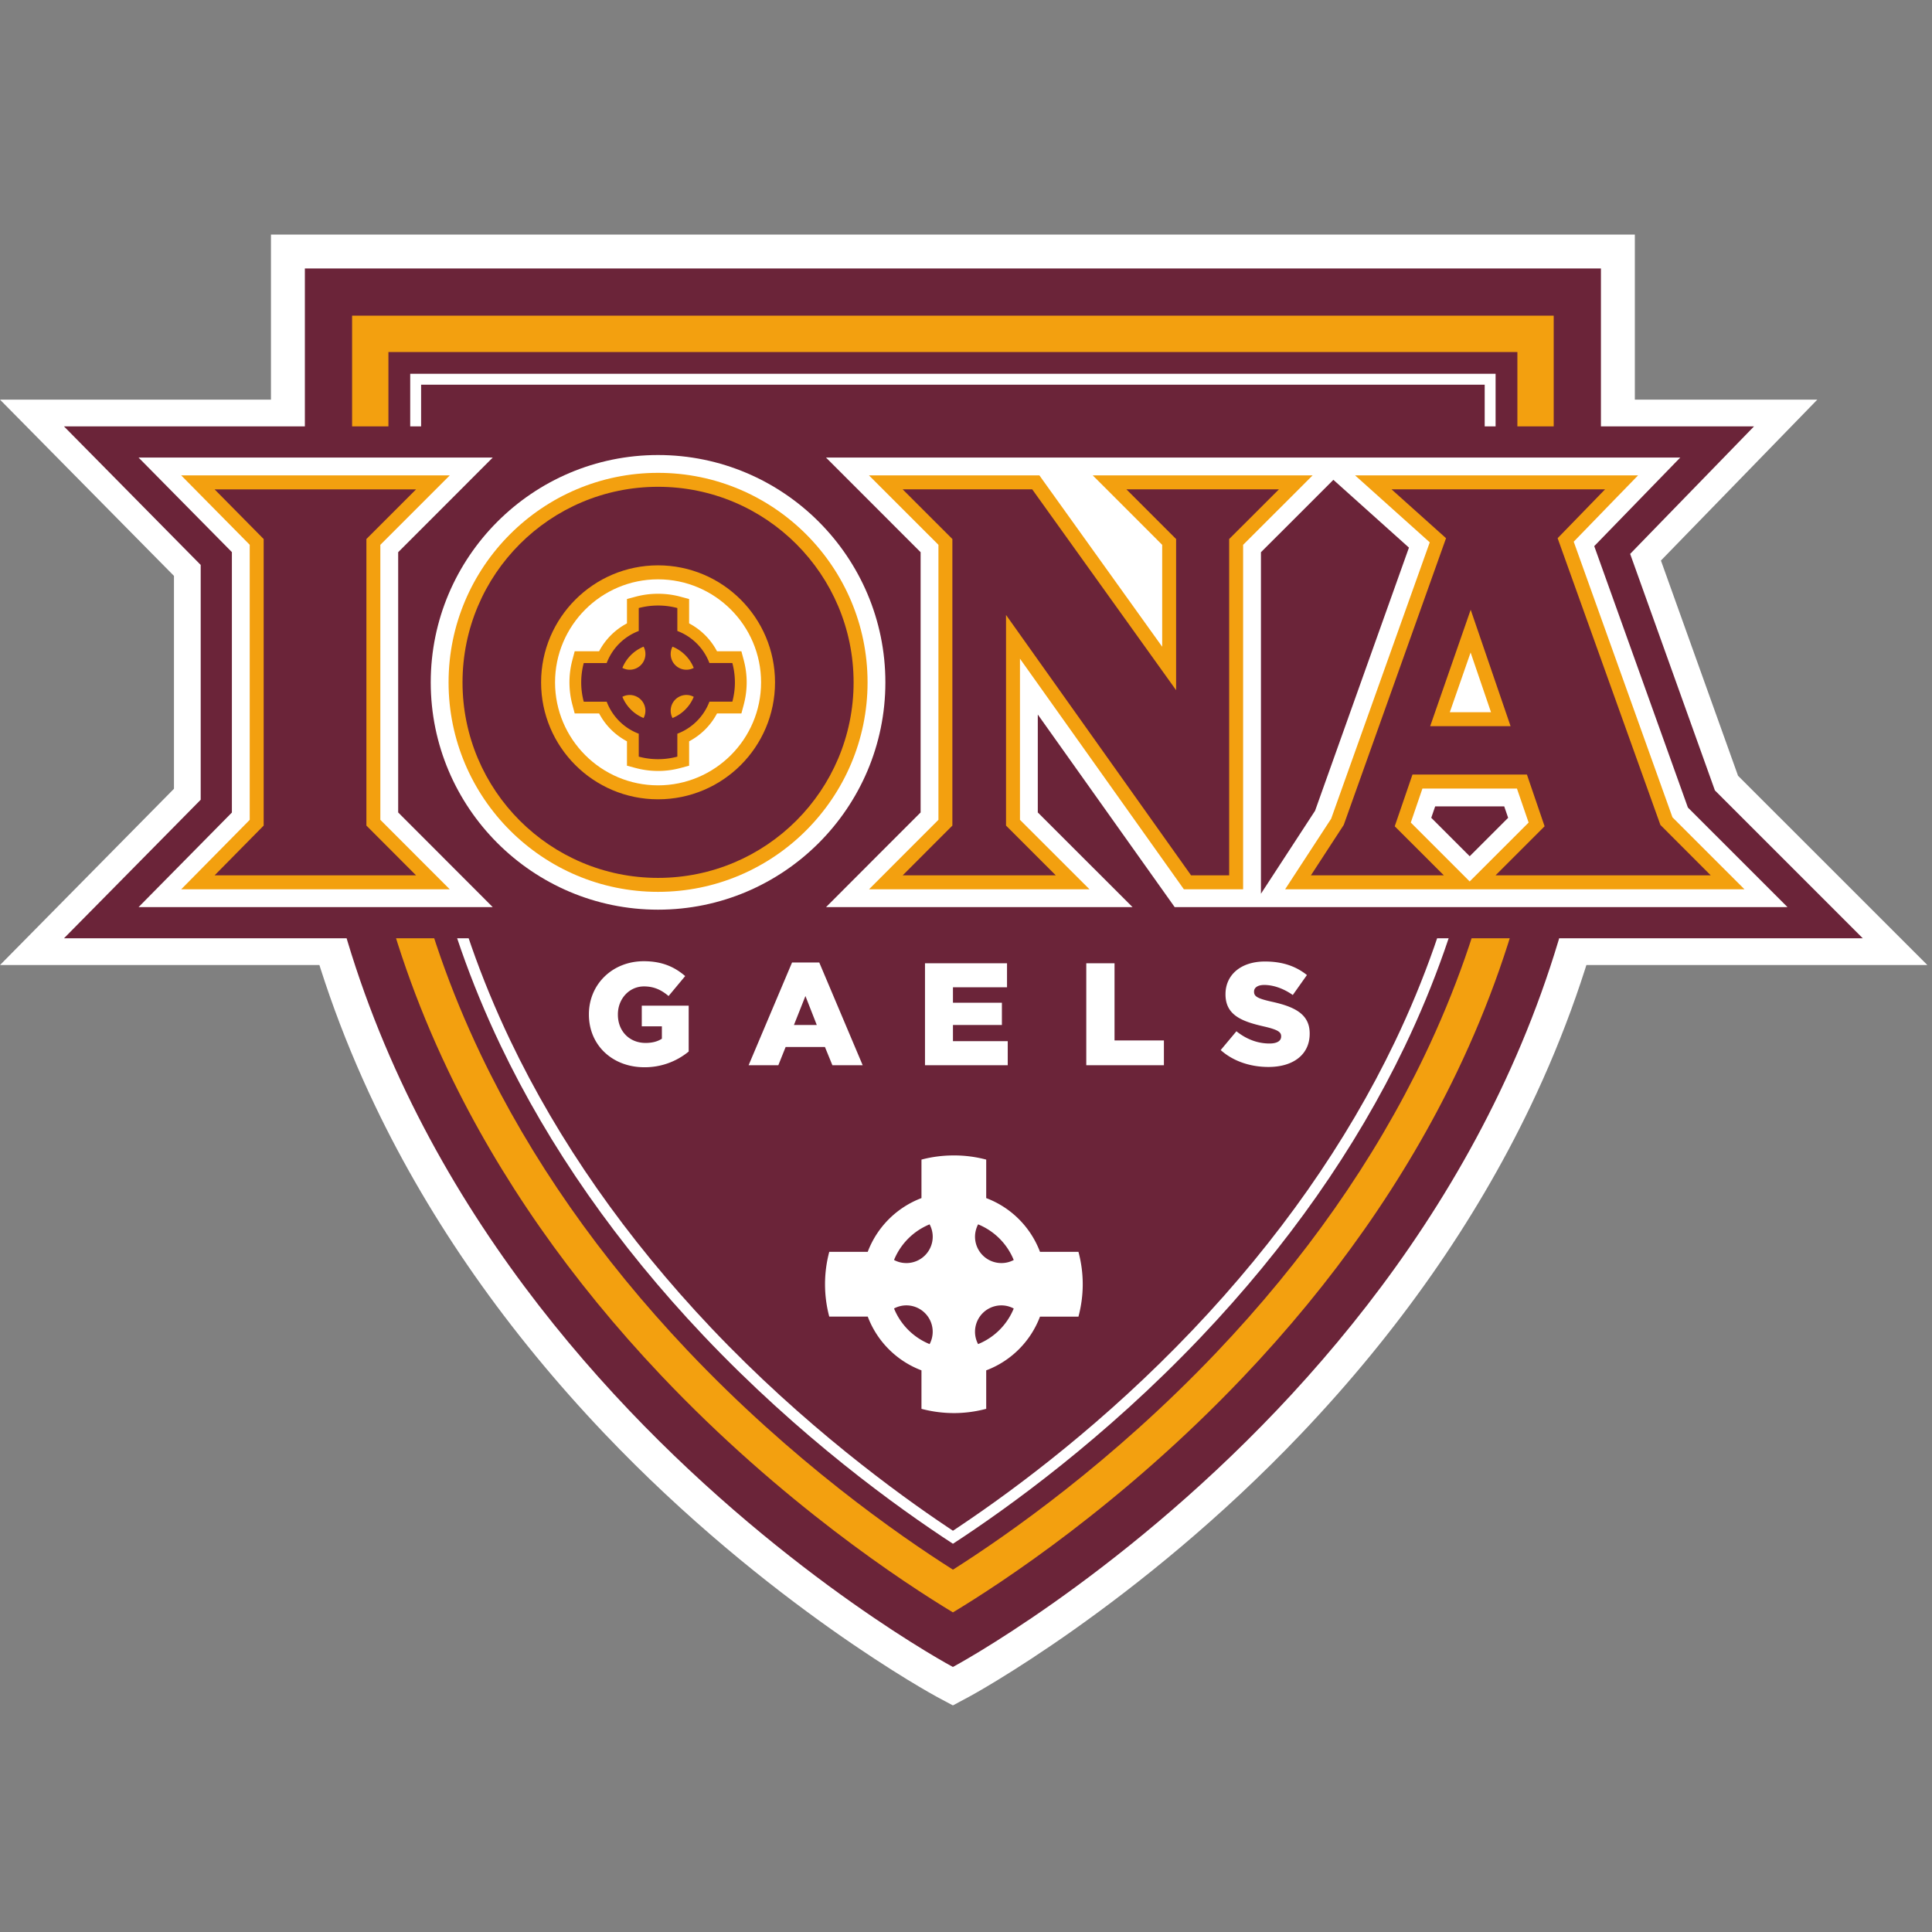 <svg width="200" height="200" xmlns="http://www.w3.org/2000/svg"><rect width="100%" height="100%" fill="#808080" stroke="none"/><g fill="none"><path d="M96.99 175.659c-.174-.092-17.48-9.448-34.431-27.271-9.99-10.504-17.959-21.882-23.682-33.818C31.693 99.587 28.05 83.697 28.05 67.344V24.28h141.188v43.064c0 16.353-3.642 32.243-10.827 47.226-5.723 11.935-13.69 23.313-23.682 33.818-16.935 17.805-34.257 27.178-34.43 27.27l-1.655.884-1.654-.883" fill="#FFF"/><path d="M136.53 64.979l2.323-6.513-.598-.537-1.726 1.723v5.327zm-68.41 35.187c-1.337 0-2.672-.09-3.984-.266H.003l18.006-18.246V59.616l-2.403-2.432L0 41.37h64.16a29.889 29.889 0 0 1 3.96-.263c1.302 0 2.612.088 3.912.263h116.096l-15.315 15.757-.873.9 7.982 22.28L199.52 99.9H72.055a29.448 29.448 0 0 1-3.935.266z" fill="#FFF"/><path d="M31.56 27.79v39.554c0 69.375 67.084 105.22 67.084 105.22s67.084-35.845 67.084-105.22V27.79H31.56" fill="#6B2439"/><path d="M98.647 166.915c-5.068-3.063-17.724-11.35-30.215-24.538-9.33-9.853-16.753-20.485-22.06-31.602-6.585-13.792-9.923-28.404-9.923-43.43V32.677h124.39v34.666c0 15.087-3.364 29.754-10 43.595-5.343 11.142-12.81 21.795-22.195 31.661-12.466 13.106-24.967 21.281-29.997 24.315" fill="#F3A00F"/><path d="M98.649 162.491c-5.693-3.612-16.666-11.274-27.487-22.7-9.06-9.567-16.26-19.875-21.397-30.637-6.341-13.281-9.556-27.348-9.556-41.81V36.44h116.87v30.905c0 14.52-3.24 28.64-9.632 41.969-5.172 10.787-12.415 21.114-21.528 30.695-10.792 11.347-21.638 18.913-27.27 22.483" fill="#6B2439"/><path d="M98.65 159.81c-5.797-3.78-15.894-11.059-25.849-21.57-8.898-9.396-15.964-19.509-21-30.058-6.195-12.975-9.336-26.715-9.336-40.838v-28.65h112.358v28.65c0 14.18-3.166 27.971-9.41 40.993-5.07 10.574-12.18 20.707-21.129 30.116-9.924 10.434-19.906 17.625-25.634 21.356" fill="#FFF"/><path d="M98.022 158.042c-5.014-3.357-14.853-10.495-24.402-20.578-8.817-9.31-15.815-19.325-20.801-29.767-6.122-12.823-9.226-26.4-9.226-40.353v-27.52h110.102v27.52c0 14.009-3.129 27.637-9.3 40.506-5.019 10.467-12.06 20.502-20.928 29.826-9.04 9.504-18.144 16.321-24.19 20.366l-.627.42-.628-.42" fill="#6B2439"/><path d="M92.073 58.71a27.946 27.946 0 0 0-.216-.423l.216.215v.207zm41.689-.206l3.243-3.238 1.147-1.148 3.932 3.528-8.322 23.326V58.504zm-41.898 24.47c.071-.135.14-.27.209-.408v.2l-.209.209zm100.973 14.158l-15.31-15.308-8.774-24.485 2.076-2.14 10.75-11.062H77.715l2.767 2.77a26.594 26.594 0 0 0-12.362-3.032c-4.236 0-8.245.991-11.81 2.752l2.487-2.49H6.62L17.576 55.24l3.2 3.24v24.31L6.623 97.133h52.173l-2.481-2.484a26.598 26.598 0 0 0 11.805 2.75c4.462 0 8.672-1.099 12.375-3.038l-2.768 2.772h115.11z" fill="#6B2439"/><path fill="#FFF" d="M41.22 57.164l4.179-4.18 5.61-5.618H14.343l5.53 5.604 4.132 4.184v26.96l-9.66 9.79h36.662l-9.788-9.8v-26.94"/><path d="M68.12 47.104c-12.974 0-23.53 10.558-23.53 23.535 0 12.975 10.556 23.53 23.53 23.53 12.977 0 23.534-10.555 23.534-23.53 0-12.977-10.557-23.535-23.534-23.535" fill="#FFF"/><path d="M152.143 88.638l-3.98-3.979.406-1.184h7.147l.407 1.185-3.98 3.978zm-16.007-4.71l-5.603 8.59V57.165l4.188-4.18 3.309-3.314 7.823 7.018-9.717 27.238zm38.594-.332l-9.695-27.061 8.903-9.169H85.506l9.796 9.798v26.94l-4.185 4.185-5.604 5.615h31.728l-9.809-9.8V73.967l14.17 19.936h63.438l-10.31-10.308z" fill="#FFF"/><path fill="#F3A00F" d="M44.093 51.68l2.466-2.468H18.756l2.43 2.462 4.665 4.722v28.476L21.186 89.6l-2.427 2.458h27.797l-2.463-2.465-4.719-4.725V56.4l4.72-4.72m91.787-2.468h-22.76l2.469 2.468 4.719 4.72v10.55l-12.28-17.135-.431-.603H89.957l2.468 2.468 4.722 4.72v28.468l-4.724 4.725-2.461 2.465h22.822l-2.467-2.465-4.73-4.725v-16.68l16.537 23.265.43.605h6.134V56.4l4.727-4.72 2.466-2.468"/><path d="M68.12 81.298c-5.88 0-10.662-4.783-10.662-10.66 0-5.881 4.782-10.666 10.662-10.666 5.882 0 10.667 4.785 10.667 10.667 0 5.876-4.785 10.66-10.667 10.66zm0-32.349c-11.955 0-21.684 9.73-21.684 21.69 0 11.957 9.729 21.685 21.684 21.685 11.96 0 21.69-9.728 21.69-21.685 0-11.96-9.73-21.69-21.69-21.69zm84.02 42.298l-1.652-1.654-4.443-4.442 1.205-3.522h9.783l1.209 3.522-4.444 4.442-1.657 1.654zm2.21-17.517h-4.267l2.154-6.183 2.112 6.183zm23.77 15.863l-4.987-4.985-10.222-28.533 4.279-4.413 2.382-2.45H140.28l2.813 2.524 4.914 4.407-10.206 28.61-3.31 5.073-1.455 2.232h47.55l-2.466-2.465z" fill="#F3A00F"/><path d="M68.123 79.81a9.004 9.004 0 0 1-2.314-.305l-.906-.241V76.74l-.105-.058a6.91 6.91 0 0 1-2.72-2.72l-.059-.105h-2.527l-.24-.906a9.01 9.01 0 0 1 0-4.628l.241-.905h2.524l.058-.105a6.91 6.91 0 0 1 2.723-2.724l.105-.058V62.01l.903-.242a8.939 8.939 0 0 1 2.317-.302c.79 0 1.568.102 2.312.303l.902.242v2.52l.106.058a6.897 6.897 0 0 1 2.725 2.725l.058.105h2.522l.242.905c.203.76.306 1.538.306 2.314a9.01 9.01 0 0 1-.305 2.314l-.242.906h-2.524l-.058.105a6.904 6.904 0 0 1-2.724 2.72l-.106.058v2.523l-.904.242a8.964 8.964 0 0 1-2.31.305" fill="#F3A00F"/><path d="M76.077 70.637a7.74 7.74 0 0 0-.265-2h-2.374a5.7 5.7 0 0 0-3.32-3.32v-2.373a7.667 7.667 0 0 0-1.995-.26c-.692 0-1.362.09-2 .26v2.374a5.715 5.715 0 0 0-3.32 3.32H60.43a7.74 7.74 0 0 0 0 4h2.375a5.714 5.714 0 0 0 3.318 3.316v2.372a7.67 7.67 0 0 0 3.995 0v-2.372a5.706 5.706 0 0 0 3.32-3.317h2.374c.17-.64.265-1.31.265-2M22.215 90.615l5.08-5.15V55.8l-5.08-5.141H43.07l-5.14 5.14v29.666l5.14 5.15H22.215m71.231 0h15.85l-5.152-5.15V63.66L123.3 90.615h3.943V55.8l5.15-5.142h-15.786l5.143 5.142v15.646l-14.895-20.788h-13.41L98.59 55.8v29.665l-5.143 5.15" fill="#6B2439"/><path d="M68.12 82.744c-6.685 0-12.107-5.419-12.107-12.105 0-6.682 5.422-12.115 12.107-12.115 6.688 0 12.11 5.433 12.11 12.115 0 6.686-5.422 12.105-12.11 12.105zm0-32.351c-11.178 0-20.24 9.066-20.24 20.246 0 11.179 9.062 20.24 20.24 20.24 11.184 0 20.244-9.061 20.244-20.24 0-11.18-9.06-20.246-20.244-20.246zm79.931 24.782l4.194-12.056 4.13 12.056h-8.324zm29.045 15.44l-5.212-5.217-10.639-29.684 4.91-5.056h-22.1l5.638 5.056-10.59 29.684-3.398 5.217h13.762l-5.084-5.078 1.835-5.353h11.849l1.83 5.353-5.079 5.078h22.278z" fill="#6B2439"/><path d="M71.816 69.142a1.627 1.627 0 0 1-2.198-2.2 3.995 3.995 0 0 1 2.198 2.2m-5.191-2.2a1.626 1.626 0 0 1-1.432 2.388 1.58 1.58 0 0 1-.764-.192 4.008 4.008 0 0 1 2.196-2.196m-2.196 5.191a1.626 1.626 0 0 1 2.196 2.197 3.999 3.999 0 0 1-2.196-2.197m5.189 2.197a1.627 1.627 0 0 1 1.436-2.388c.277 0 .534.07.762.193a3.993 3.993 0 0 1-2.198 2.195" fill="#F3A00F"/><path d="M60.963 105.023v-.03c0-3.076 2.413-5.488 5.685-5.488 1.855 0 3.166.573 4.282 1.538l-1.719 2.065c-.753-.633-1.507-.995-2.548-.995-1.523 0-2.699 1.282-2.699 2.895v.03c0 1.704 1.191 2.926 2.865 2.926.709 0 1.252-.152 1.689-.437v-1.282h-2.081v-2.141h4.855v4.75a7.137 7.137 0 0 1-4.584 1.628c-3.287 0-5.745-2.262-5.745-5.459m23.591 1.087l-1.176-3.002-1.191 3.001h2.367zm-2.563-6.47h2.82l4.493 10.63h-3.136l-.77-1.884h-4.07l-.755 1.885h-3.076l4.494-10.63zm13.765.076h8.49v2.488H98.65v1.598h5.066v2.307H98.65v1.674h5.67v2.488h-8.565V99.716m16.695 0h2.926v7.991h5.112v2.564h-8.037V99.716m13.915 8.987l1.628-1.946c1.04.83 2.202 1.267 3.424 1.267.784 0 1.206-.271 1.206-.724v-.03c0-.437-.348-.679-1.78-1.01-2.247-.513-3.98-1.147-3.98-3.318v-.03c0-1.96 1.552-3.377 4.085-3.377 1.795 0 3.198.482 4.343 1.402l-1.463 2.066c-.964-.678-2.02-1.04-2.955-1.04-.708 0-1.055.301-1.055.678v.03c0 .482.362.694 1.825 1.025 2.427.528 3.934 1.312 3.934 3.288v.03c0 2.156-1.703 3.438-4.266 3.438-1.87 0-3.65-.588-4.946-1.749m-22.704 22.049a2.73 2.73 0 0 1-2.728-2.729c0-.457.12-.893.319-1.279a6.723 6.723 0 0 1 3.688 3.69 2.665 2.665 0 0 1-1.279.318zm-2.41 8.389a2.729 2.729 0 0 1 2.41-4.008c.463 0 .897.117 1.279.325a6.712 6.712 0 0 1-3.688 3.683zm-7.421-8.389c-.466 0-.899-.11-1.281-.321a6.735 6.735 0 0 1 3.683-3.687c.204.386.322.822.322 1.279a2.73 2.73 0 0 1-2.724 2.73zm2.402 8.389a6.713 6.713 0 0 1-3.683-3.687 2.705 2.705 0 0 1 1.279-.322 2.728 2.728 0 0 1 2.404 4.009zm15.408-9.55h-3.981a9.556 9.556 0 0 0-5.568-5.565v-3.984a12.91 12.91 0 0 0-3.345-.432c-1.161 0-2.285.146-3.357.432v3.984a9.58 9.58 0 0 0-5.564 5.565h-3.981a12.96 12.96 0 0 0-.438 3.355c0 1.154.152 2.28.438 3.35h3.985a9.57 9.57 0 0 0 5.56 5.563v3.984a13.22 13.22 0 0 0 3.357.439c1.155 0 2.279-.158 3.345-.44v-3.983a9.562 9.562 0 0 0 5.568-5.562h3.981c.286-1.072.443-2.197.443-3.351 0-1.161-.157-2.286-.443-3.355z" fill="#FFF"/></g></svg>